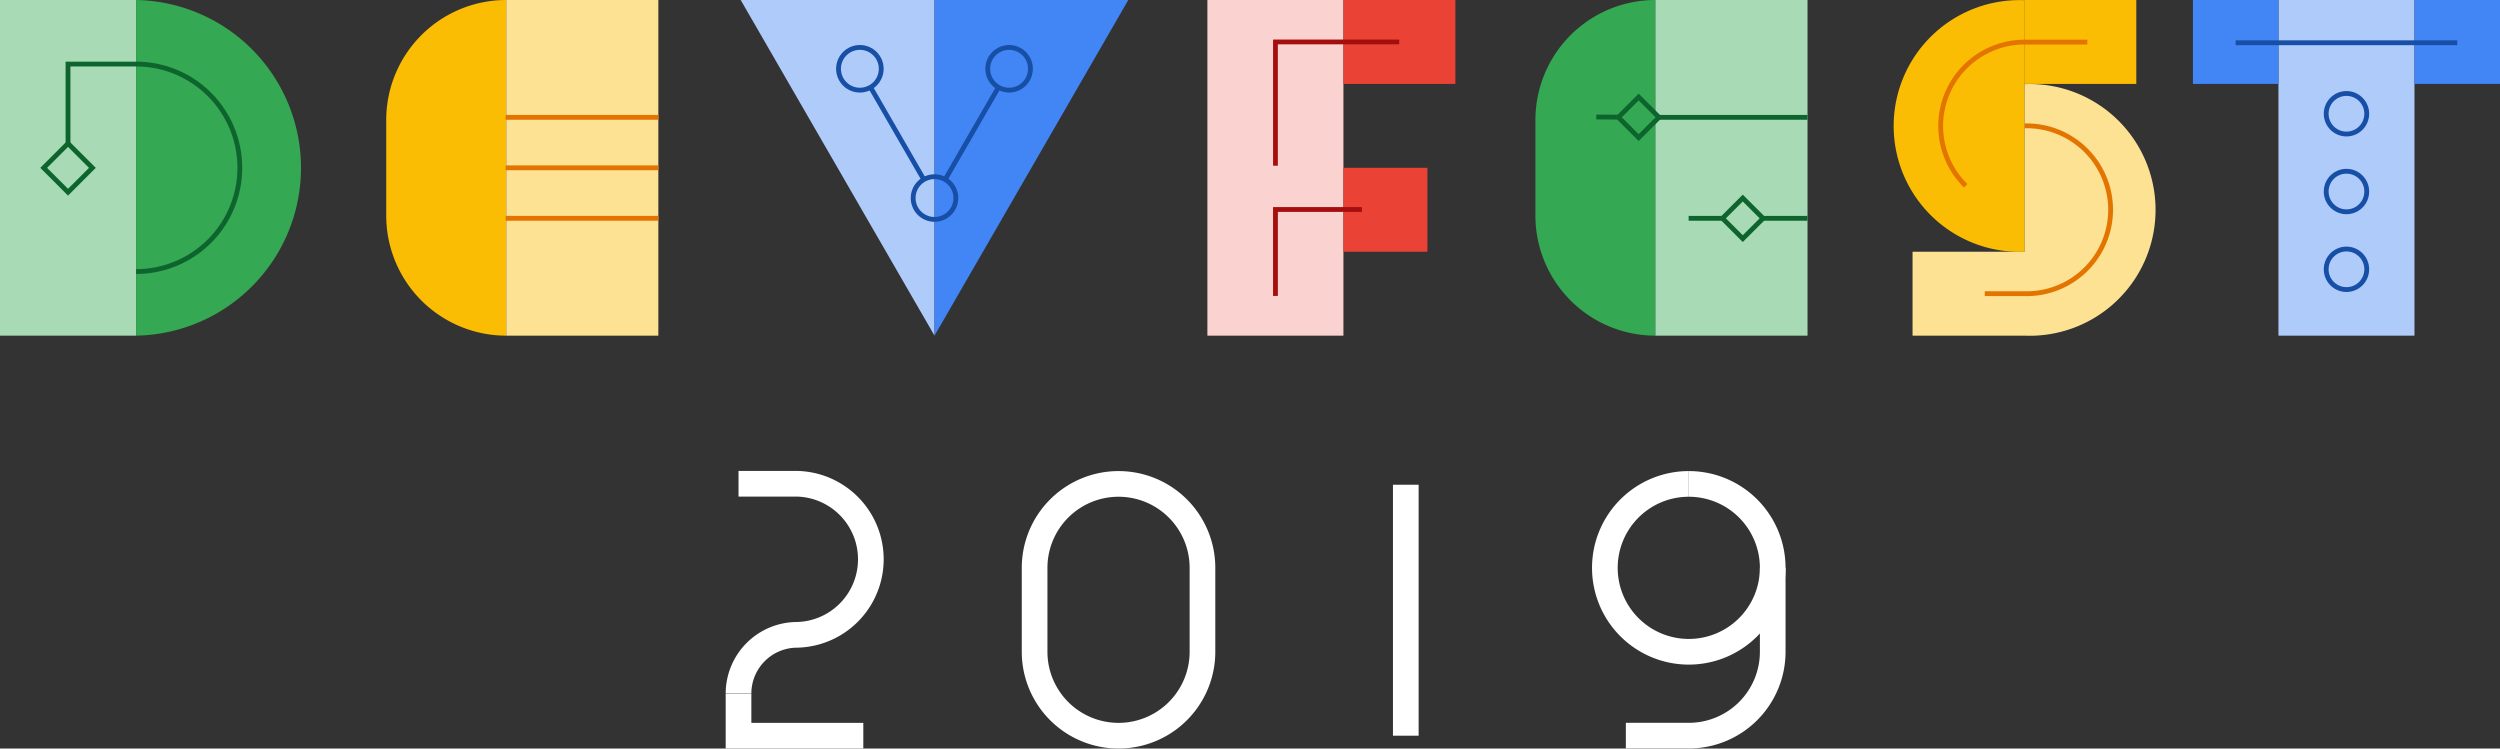 <svg id="Layer_1" data-name="Layer 1" xmlns="http://www.w3.org/2000/svg" viewBox="0 0 487.02 145.82"><rect x="0" y="0" width="487.02" height="145.82" fill="#333333" stroke="none"/><defs><style>.cls-1{fill:#fad2cf;}.cls-2{fill:#aecbfa;}.cls-3{fill:#a8dab5;}.cls-4{fill:#fbbc04;}.cls-5{fill:#fde293;}.cls-6{fill:#4285f4;}.cls-7{fill:#34a853;}.cls-10,.cls-11,.cls-12,.cls-13,.cls-14,.cls-8{fill:none;stroke-miterlimit:10;}.cls-8{stroke:#0d652d;}.cls-10,.cls-11,.cls-12,.cls-8{stroke-width:0.94px;}.cls-9{fill:#ea4335;}.cls-10{stroke:#e37400;}.cls-11{stroke:#174ea6;}.cls-12,.cls-13{stroke:#a50e0e;}.cls-13{stroke-width:0.93px;}.cls-14{stroke:#fff;stroke-width:5px;}</style></defs><title>logo</title><rect class="cls-1" x="235.21" width="26.5" height="65.39"/><rect class="cls-2" x="443.86" width="26.5" height="65.39"/><rect class="cls-3" width="26.5" height="65.39"/><path class="cls-4" d="M135.21,137.28h0V71.89h0a23.38,23.38,0,0,0-23.38,23.38v18.62A23.39,23.39,0,0,0,135.21,137.28Z" transform="translate(-36.59 -71.89)"/><rect class="cls-5" x="98.62" width="29.63" height="65.39"/><polygon class="cls-2" points="144.29 0 182.05 65.39 182.05 0 144.29 0"/><polygon class="cls-6" points="219.8 0 182.05 0 182.05 65.39 182.05 65.39 219.8 0"/><path class="cls-7" d="M63.1,71.89a32.7,32.7,0,0,1,0,65.39Z" transform="translate(-36.59 -71.89)"/><path class="cls-8" d="M63.1,124.79a20.21,20.21,0,0,0,0-40.42H49.84V99.84" transform="translate(-36.59 -71.89)"/><path class="cls-4" d="M431,120.93a24.52,24.52,0,1,1,0-49Z" transform="translate(-36.59 -71.89)"/><rect class="cls-9" x="261.72" width="21.8" height="16.35"/><rect class="cls-6" x="427.2" width="16.66" height="16.35"/><rect class="cls-6" x="470.36" width="16.66" height="16.35"/><rect class="cls-9" x="261.72" y="32.69" width="16.35" height="16.35"/><rect class="cls-4" x="394.37" width="21.8" height="16.35"/><path class="cls-5" d="M431,88.24v32.69H409.17v16.35H431a24.52,24.52,0,1,0,0-49Z" transform="translate(-36.59 -71.89)"/><path class="cls-10" d="M419.53,108.09a16.35,16.35,0,0,1,11.43-28h12.26" transform="translate(-36.59 -71.89)"/><line class="cls-11" x1="435.53" y1="8.33" x2="478.69" y2="8.33"/><path class="cls-7" d="M359.08,137.28h0V71.89h0A23.38,23.38,0,0,0,335.7,95.27v18.62A23.39,23.39,0,0,0,359.08,137.28Z" transform="translate(-36.59 -71.89)"/><rect class="cls-3" x="322.49" width="29.63" height="65.39"/><line class="cls-8" x1="315.19" y1="22.82" x2="310.97" y2="22.79"/><line class="cls-8" x1="352.12" y1="22.86" x2="323.09" y2="22.86"/><line class="cls-8" x1="352.12" y1="42.53" x2="343.45" y2="42.53"/><line class="cls-8" x1="335.55" y1="42.53" x2="328.96" y2="42.53"/><circle class="cls-11" cx="182.05" cy="38.58" r="4.16"/><circle class="cls-11" cx="196.58" cy="13.4" r="4.16"/><line class="cls-11" x1="194.51" y1="17" x2="184.1" y2="35.02"/><circle class="cls-11" cx="167.51" cy="13.4" r="4.16"/><line class="cls-11" x1="169.59" y1="17" x2="179.99" y2="35.02"/><rect class="cls-8" x="46.49" y="101.23" width="6.71" height="6.71" transform="translate(51.96 -76.5) rotate(45)"/><rect class="cls-8" x="373.3" y="111.62" width="5.59" height="5.59" transform="translate(154.47 -304.31) rotate(45)"/><rect class="cls-8" x="353.02" y="91.95" width="5.59" height="5.59" transform="translate(134.62 -295.74) rotate(45)"/><circle class="cls-11" cx="457.11" cy="22.16" r="3.95"/><circle class="cls-11" cx="457.11" cy="37.31" r="3.95"/><circle class="cls-11" cx="457.11" cy="52.46" r="3.95"/><path class="cls-10" d="M423.24,129.1H431a16.35,16.35,0,1,0,0-32.69" transform="translate(-36.59 -71.89)"/><polyline class="cls-12" points="265.31 40.81 248.47 40.81 248.47 57.65"/><polyline class="cls-13" points="272.58 8.17 248.47 8.17 248.47 32.28"/><line class="cls-10" x1="128.25" y1="22.86" x2="98.5" y2="22.86"/><line class="cls-10" x1="128.25" y1="32.69" x2="98.5" y2="32.69"/><line class="cls-10" x1="128.25" y1="42.53" x2="98.5" y2="42.53"/><path class="cls-14" d="M365.58,166.16a16.35,16.35,0,0,1,16.35,16.35v16.35a16.34,16.34,0,0,1-16.35,16.34H353.32" transform="translate(-36.59 -71.89)"/><path class="cls-14" d="M254.49,166.16a16.35,16.35,0,0,1,16.35,16.35v16.35a16.35,16.35,0,0,1-32.7,0V182.51A16.35,16.35,0,0,1,254.49,166.16Z" transform="translate(-36.59 -71.89)"/><line class="cls-14" x1="273.86" y1="94.43" x2="273.86" y2="143.32"/><polyline class="cls-14" points="168.18 143.32 143.87 143.32 143.87 135.14"/><path class="cls-14" d="M180.46,207a11.44,11.44,0,0,1,11.44-11.44,14.72,14.72,0,0,0,0-29.43H180.46" transform="translate(-36.59 -71.89)"/><path class="cls-14" d="M365.58,166.16a16.35,16.35,0,1,0,16.35,16.35" transform="translate(-36.59 -71.89)"/></svg>
